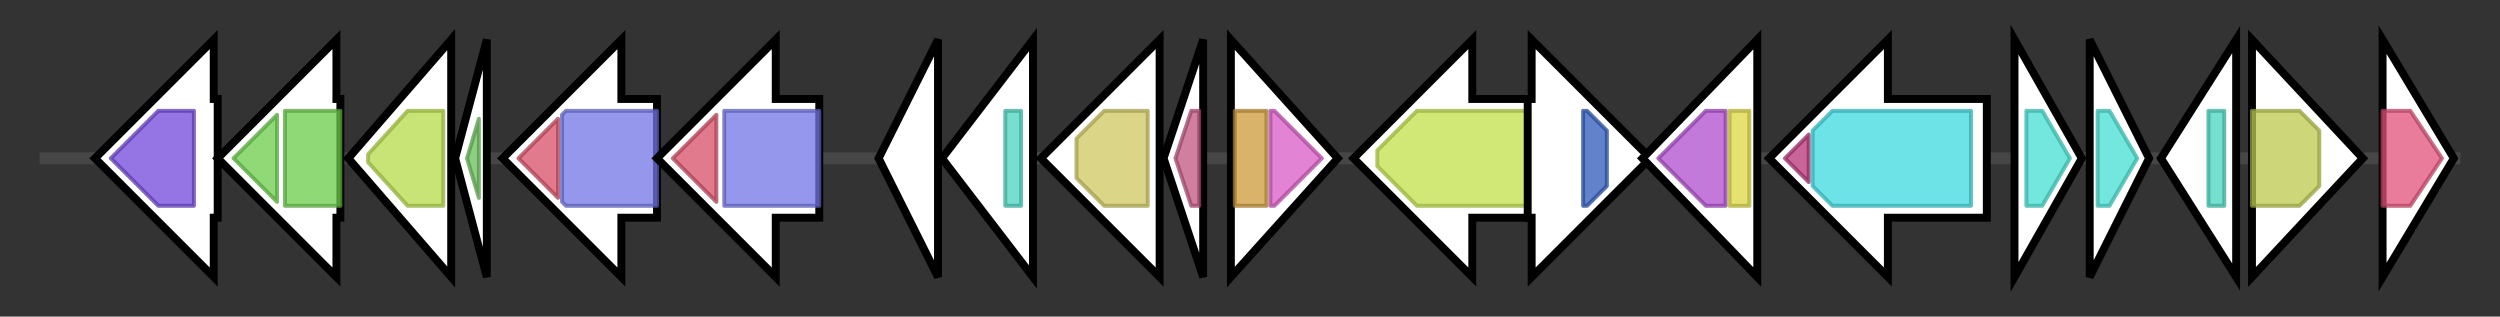 <svg version="1.1" baseProfile="full" xmlns="http://www.w3.org/2000/svg" width="631.667" height="80">
	<rect width="100%" height="100%" fill="#333333" stroke="none"/>
	<g>
		<line x1="10" y1="40.0" x2="621.667" y2="40.0" style="stroke:rgb(70,70,70); stroke-width:3 "/>
		<g>
			<title> (C4J65_11095)
alpha/beta hydrolase</title>
			<polygon class=" (C4J65_11095)
alpha/beta hydrolase" points="55,25 54,25 54,10 24,40 54,70 54,55 55,55" fill="rgb(255,255,255)" fill-opacity="1.0" stroke="rgb(0,0,0)" stroke-width="2"  />
			<g>
				<title>Abhydrolase_6 (PF12697)
"Alpha/beta hydrolase family"</title>
				<polygon class="PF12697" points="28,40 40,28 49,28 49,52 40,52" stroke-linejoin="round" width="24" height="24" fill="rgb(113,71,219)" stroke="rgb(90,56,175)" stroke-width="1" opacity="0.75" />
			</g>
		</g>
		<g>
			<title> (C4J65_11100)
cyclase</title>
			<polygon class=" (C4J65_11100)
cyclase" points="86,25 85,25 85,10 55,40 85,70 85,55 86,55" fill="rgb(255,255,255)" fill-opacity="1.0" stroke="rgb(0,0,0)" stroke-width="2"  />
			<g>
				<title>Polyketide_cyc2 (PF10604)
"Polyketide cyclase / dehydrase and lipid transport"</title>
				<polygon class="PF10604" points="59,40 70,29 70,51" stroke-linejoin="round" width="14" height="24" fill="rgb(105,204,74)" stroke="rgb(84,163,59)" stroke-width="1" opacity="0.75" />
			</g>
			<g>
				<title>Polyketide_cyc2 (PF10604)
"Polyketide cyclase / dehydrase and lipid transport"</title>
				<rect class="PF10604" x="72" y="28" stroke-linejoin="round" width="14" height="24" fill="rgb(105,204,74)" stroke="rgb(84,163,59)" stroke-width="1" opacity="0.75" />
			</g>
		</g>
		<g>
			<title> (C4J65_11105)
ketoacyl reductase</title>
			<polygon class=" (C4J65_11105)
ketoacyl reductase" points="88,40 114,10 114,70" fill="rgb(255,255,255)" fill-opacity="1.0" stroke="rgb(0,0,0)" stroke-width="2"  />
			<g>
				<title>adh_short (PF00106)
"short chain dehydrogenase"</title>
				<polygon class="PF00106" points="93,39 103,28 112,28 112,52 103,52 93,41" stroke-linejoin="round" width="19" height="24" fill="rgb(182,219,73)" stroke="rgb(145,175,58)" stroke-width="1" opacity="0.75" />
			</g>
		</g>
		<g>
			<title> (C4J65_11110)
actinorhodin polyketide synthase</title>
			<polygon class=" (C4J65_11110)
actinorhodin polyketide synthase" points="115,40 123,10 123,70" fill="rgb(255,255,255)" fill-opacity="1.0" stroke="rgb(0,0,0)" stroke-width="2"  />
			<g>
				<title>PP-binding (PF00550)
"Phosphopantetheine attachment site"</title>
				<polygon class="PF00550" points="118,40 121,30 121,50" stroke-linejoin="round" width="5" height="24" fill="rgb(103,191,88)" stroke="rgb(82,152,70)" stroke-width="1" opacity="0.75" />
			</g>
		</g>
		<g>
			<title> (C4J65_11115)
ketosynthase chain-length factor</title>
			<polygon class=" (C4J65_11115)
ketosynthase chain-length factor" points="166,25 157,25 157,10 127,40 157,70 157,55 166,55" fill="rgb(255,255,255)" fill-opacity="1.0" stroke="rgb(0,0,0)" stroke-width="2"  />
			<g>
				<title>Ketoacyl-synt_C (PF02801)
"Beta-ketoacyl synthase, C-terminal domain"</title>
				<polygon class="PF02801" points="131,40 141,30 141,50 131,40" stroke-linejoin="round" width="10" height="24" fill="rgb(215,78,102)" stroke="rgb(172,62,81)" stroke-width="1" opacity="0.75" />
			</g>
			<g>
				<title>ketoacyl-synt (PF00109)
"Beta-ketoacyl synthase, N-terminal domain"</title>
				<polygon class="PF00109" points="142,29 143,28 166,28 166,52 143,52 142,51" stroke-linejoin="round" width="24" height="24" fill="rgb(112,116,228)" stroke="rgb(89,92,182)" stroke-width="1" opacity="0.75" />
			</g>
		</g>
		<g>
			<title> (C4J65_11120)
beta-ACP synthase</title>
			<polygon class=" (C4J65_11120)
beta-ACP synthase" points="207,25 196,25 196,10 166,40 196,70 196,55 207,55" fill="rgb(255,255,255)" fill-opacity="1.0" stroke="rgb(0,0,0)" stroke-width="2"  />
			<g>
				<title>Ketoacyl-synt_C (PF02801)
"Beta-ketoacyl synthase, C-terminal domain"</title>
				<polygon class="PF02801" points="170,40 181,29 181,51 170,40" stroke-linejoin="round" width="11" height="24" fill="rgb(215,78,102)" stroke="rgb(172,62,81)" stroke-width="1" opacity="0.75" />
			</g>
			<g>
				<title>ketoacyl-synt (PF00109)
"Beta-ketoacyl synthase, N-terminal domain"</title>
				<rect class="PF00109" x="183" y="28" stroke-linejoin="round" width="24" height="24" fill="rgb(112,116,228)" stroke="rgb(89,92,182)" stroke-width="1" opacity="0.75" />
			</g>
		</g>
		<g>
			<title> (C4J65_11125)
hypothetical protein</title>
			<polygon class=" (C4J65_11125)
hypothetical protein" points="222,40 237,10 237,70" fill="rgb(255,255,255)" fill-opacity="1.0" stroke="rgb(0,0,0)" stroke-width="2"  />
		</g>
		<g>
			<title> (C4J65_11130)
TetR/AcrR family transcriptional regulator</title>
			<polygon class=" (C4J65_11130)
TetR/AcrR family transcriptional regulator" points="238,40 261,10 261,70" fill="rgb(255,255,255)" fill-opacity="1.0" stroke="rgb(0,0,0)" stroke-width="2"  />
			<g>
				<title>TetR_N (PF00440)
"Bacterial regulatory proteins, tetR family"</title>
				<rect class="PF00440" x="254" y="28" stroke-linejoin="round" width="4" height="24" fill="rgb(73,212,190)" stroke="rgb(58,169,152)" stroke-width="1" opacity="0.75" />
			</g>
		</g>
		<g>
			<title> (C4J65_11135)
MBL fold metallo-hydrolase</title>
			<polygon class=" (C4J65_11135)
MBL fold metallo-hydrolase" points="293,25 293,25 293,10 263,40 293,70 293,55 293,55" fill="rgb(255,255,255)" fill-opacity="1.0" stroke="rgb(0,0,0)" stroke-width="2"  />
			<g>
				<title>Lactamase_B (PF00753)
"Metallo-beta-lactamase superfamily"</title>
				<polygon class="PF00753" points="272,35 279,28 290,28 290,52 279,52 272,45" stroke-linejoin="round" width="18" height="24" fill="rgb(206,198,96)" stroke="rgb(164,158,76)" stroke-width="1" opacity="0.75" />
			</g>
		</g>
		<g>
			<title> (C4J65_11140)
antibiotic biosynthesis monooxygenase</title>
			<polygon class=" (C4J65_11140)
antibiotic biosynthesis monooxygenase" points="294,40 304,10 304,70" fill="rgb(255,255,255)" fill-opacity="1.0" stroke="rgb(0,0,0)" stroke-width="2"  />
			<g>
				<title>ABM (PF03992)
"Antibiotic biosynthesis monooxygenase"</title>
				<polygon class="PF03992" points="297,40 301,28 303,28 303,52 301,52" stroke-linejoin="round" width="7" height="24" fill="rgb(193,84,127)" stroke="rgb(154,67,101)" stroke-width="1" opacity="0.75" />
			</g>
		</g>
		<g>
			<title> (C4J65_11145)
hypothetical protein</title>
			<polygon class=" (C4J65_11145)
hypothetical protein" points="311,10 338,40 311,70" fill="rgb(255,255,255)" fill-opacity="1.0" stroke="rgb(0,0,0)" stroke-width="2"  />
			<g>
				<title>Trans_reg_C (PF00486)
"Transcriptional regulatory protein, C terminal"</title>
				<rect class="PF00486" x="312" y="28" stroke-linejoin="round" width="8" height="24" fill="rgb(204,153,57)" stroke="rgb(163,122,45)" stroke-width="1" opacity="0.75" />
			</g>
			<g>
				<title>BTAD (PF03704)
"Bacterial transcriptional activator domain"</title>
				<polygon class="PF03704" points="321,28 322,28 334,40 322,52 321,52" stroke-linejoin="round" width="14" height="24" fill="rgb(217,89,196)" stroke="rgb(173,71,156)" stroke-width="1" opacity="0.75" />
			</g>
		</g>
		<g>
			<title> (C4J65_11150)
MFS transporter</title>
			<polygon class=" (C4J65_11150)
MFS transporter" points="388,25 372,25 372,10 342,40 372,70 372,55 388,55" fill="rgb(255,255,255)" fill-opacity="1.0" stroke="rgb(0,0,0)" stroke-width="2"  />
			<g>
				<title>MFS_1 (PF07690)
"Major Facilitator Superfamily"</title>
				<polygon class="PF07690" points="348,38 358,28 387,28 387,52 358,52 348,42" stroke-linejoin="round" width="39" height="24" fill="rgb(193,224,74)" stroke="rgb(154,179,59)" stroke-width="1" opacity="0.75" />
			</g>
		</g>
		<g>
			<title> (C4J65_11155)
hypothetical protein</title>
			<polygon class=" (C4J65_11155)
hypothetical protein" points="386,25 387,25 387,10 417,40 387,70 387,55 386,55" fill="rgb(255,255,255)" fill-opacity="1.0" stroke="rgb(0,0,0)" stroke-width="2"  />
			<g>
				<title>MarR_2 (PF12802)
"MarR family"</title>
				<polygon class="PF12802" points="400,28 401,28 406,33 406,47 401,52 400,52" stroke-linejoin="round" width="6" height="24" fill="rgb(46,89,185)" stroke="rgb(36,71,148)" stroke-width="1" opacity="0.75" />
			</g>
		</g>
		<g>
			<title> (C4J65_11160)
MBL fold metallo-hydrolase</title>
			<polygon class=" (C4J65_11160)
MBL fold metallo-hydrolase" points="415,40 444,10 444,70" fill="rgb(255,255,255)" fill-opacity="1.0" stroke="rgb(0,0,0)" stroke-width="2"  />
			<g>
				<title>Lactamase_B_5 (PF14597)
"Metallo-beta-lactamase superfamily"</title>
				<polygon class="PF14597" points="419,40 431,28 436,28 436,52 431,52" stroke-linejoin="round" width="19" height="24" fill="rgb(174,77,205)" stroke="rgb(139,61,164)" stroke-width="1" opacity="0.75" />
			</g>
			<g>
				<title>Fer4_13 (PF13370)
"4Fe-4S single cluster domain of Ferredoxin I"</title>
				<rect class="PF13370" x="437" y="28" stroke-linejoin="round" width="5" height="24" fill="rgb(220,216,65)" stroke="rgb(176,172,52)" stroke-width="1" opacity="0.75" />
			</g>
		</g>
		<g>
			<title> (C4J65_11165)
hypothetical protein</title>
			<polygon class=" (C4J65_11165)
hypothetical protein" points="502,25 477,25 477,10 447,40 477,70 477,55 502,55" fill="rgb(255,255,255)" fill-opacity="1.0" stroke="rgb(0,0,0)" stroke-width="2"  />
			<g>
				<title>AMP-binding_C (PF13193)
"AMP-binding enzyme C-terminal domain"</title>
				<polygon class="PF13193" points="451,40 457,34 457,46" stroke-linejoin="round" width="8" height="24" fill="rgb(182,50,118)" stroke="rgb(145,39,94)" stroke-width="1" opacity="0.75" />
			</g>
			<g>
				<title>AMP-binding (PF00501)
"AMP-binding enzyme"</title>
				<polygon class="PF00501" points="458,33 463,28 498,28 498,52 463,52 458,47" stroke-linejoin="round" width="40" height="24" fill="rgb(60,217,223)" stroke="rgb(48,173,178)" stroke-width="1" opacity="0.75" />
			</g>
		</g>
		<g>
			<title> (C4J65_11170)
hydroxylacyl-CoA dehydrogenase</title>
			<polygon class=" (C4J65_11170)
hydroxylacyl-CoA dehydrogenase" points="509,10 526,40 509,70" fill="rgb(255,255,255)" fill-opacity="1.0" stroke="rgb(0,0,0)" stroke-width="2"  />
			<g>
				<title>SnoaL_4 (PF13577)
"SnoaL-like domain"</title>
				<polygon class="PF13577" points="512,28 516,28 523,40 516,52 512,52" stroke-linejoin="round" width="12" height="24" fill="rgb(68,223,209)" stroke="rgb(54,178,167)" stroke-width="1" opacity="0.75" />
			</g>
		</g>
		<g>
			<title> (C4J65_11175)
hypothetical protein</title>
			<polygon class=" (C4J65_11175)
hypothetical protein" points="528,10 543,40 528,70" fill="rgb(255,255,255)" fill-opacity="1.0" stroke="rgb(0,0,0)" stroke-width="2"  />
			<g>
				<title>SnoaL_4 (PF13577)
"SnoaL-like domain"</title>
				<polygon class="PF13577" points="530,28 533,28 540,40 533,52 530,52" stroke-linejoin="round" width="12" height="24" fill="rgb(68,223,209)" stroke="rgb(54,178,167)" stroke-width="1" opacity="0.75" />
			</g>
		</g>
		<g>
			<title> (C4J65_11180)
TetR family transcriptional regulator</title>
			<polygon class=" (C4J65_11180)
TetR family transcriptional regulator" points="546,40 565,10 565,70" fill="rgb(255,255,255)" fill-opacity="1.0" stroke="rgb(0,0,0)" stroke-width="2"  />
			<g>
				<title>TetR_N (PF00440)
"Bacterial regulatory proteins, tetR family"</title>
				<polygon class="PF00440" points="558,28 558,28 562,28 562,52 558,52 558,52" stroke-linejoin="round" width="4" height="24" fill="rgb(73,212,190)" stroke="rgb(58,169,152)" stroke-width="1" opacity="0.75" />
			</g>
		</g>
		<g>
			<title> (C4J65_11185)
NAD(P)-dependent oxidoreductase</title>
			<polygon class=" (C4J65_11185)
NAD(P)-dependent oxidoreductase" points="569,10 597,40 569,70" fill="rgb(255,255,255)" fill-opacity="1.0" stroke="rgb(0,0,0)" stroke-width="2"  />
			<g>
				<title>NAD_binding_10 (PF13460)
"NAD(P)H-binding"</title>
				<polygon class="PF13460" points="569,28 581,28 586,33 586,47 581,52 569,52" stroke-linejoin="round" width="17" height="24" fill="rgb(188,201,78)" stroke="rgb(150,160,62)" stroke-width="1" opacity="0.75" />
			</g>
		</g>
		<g>
			<title> (C4J65_11190)
deaminase</title>
			<polygon class=" (C4J65_11190)
deaminase" points="602,10 620,40 602,70" fill="rgb(255,255,255)" fill-opacity="1.0" stroke="rgb(0,0,0)" stroke-width="2"  />
			<g>
				<title>RibD_C (PF01872)
"RibD C-terminal domain"</title>
				<polygon class="PF01872" points="602,28 609,28 617,40 609,52 602,52" stroke-linejoin="round" width="17" height="24" fill="rgb(225,80,120)" stroke="rgb(180,64,95)" stroke-width="1" opacity="0.75" />
			</g>
		</g>
	</g>
</svg>
